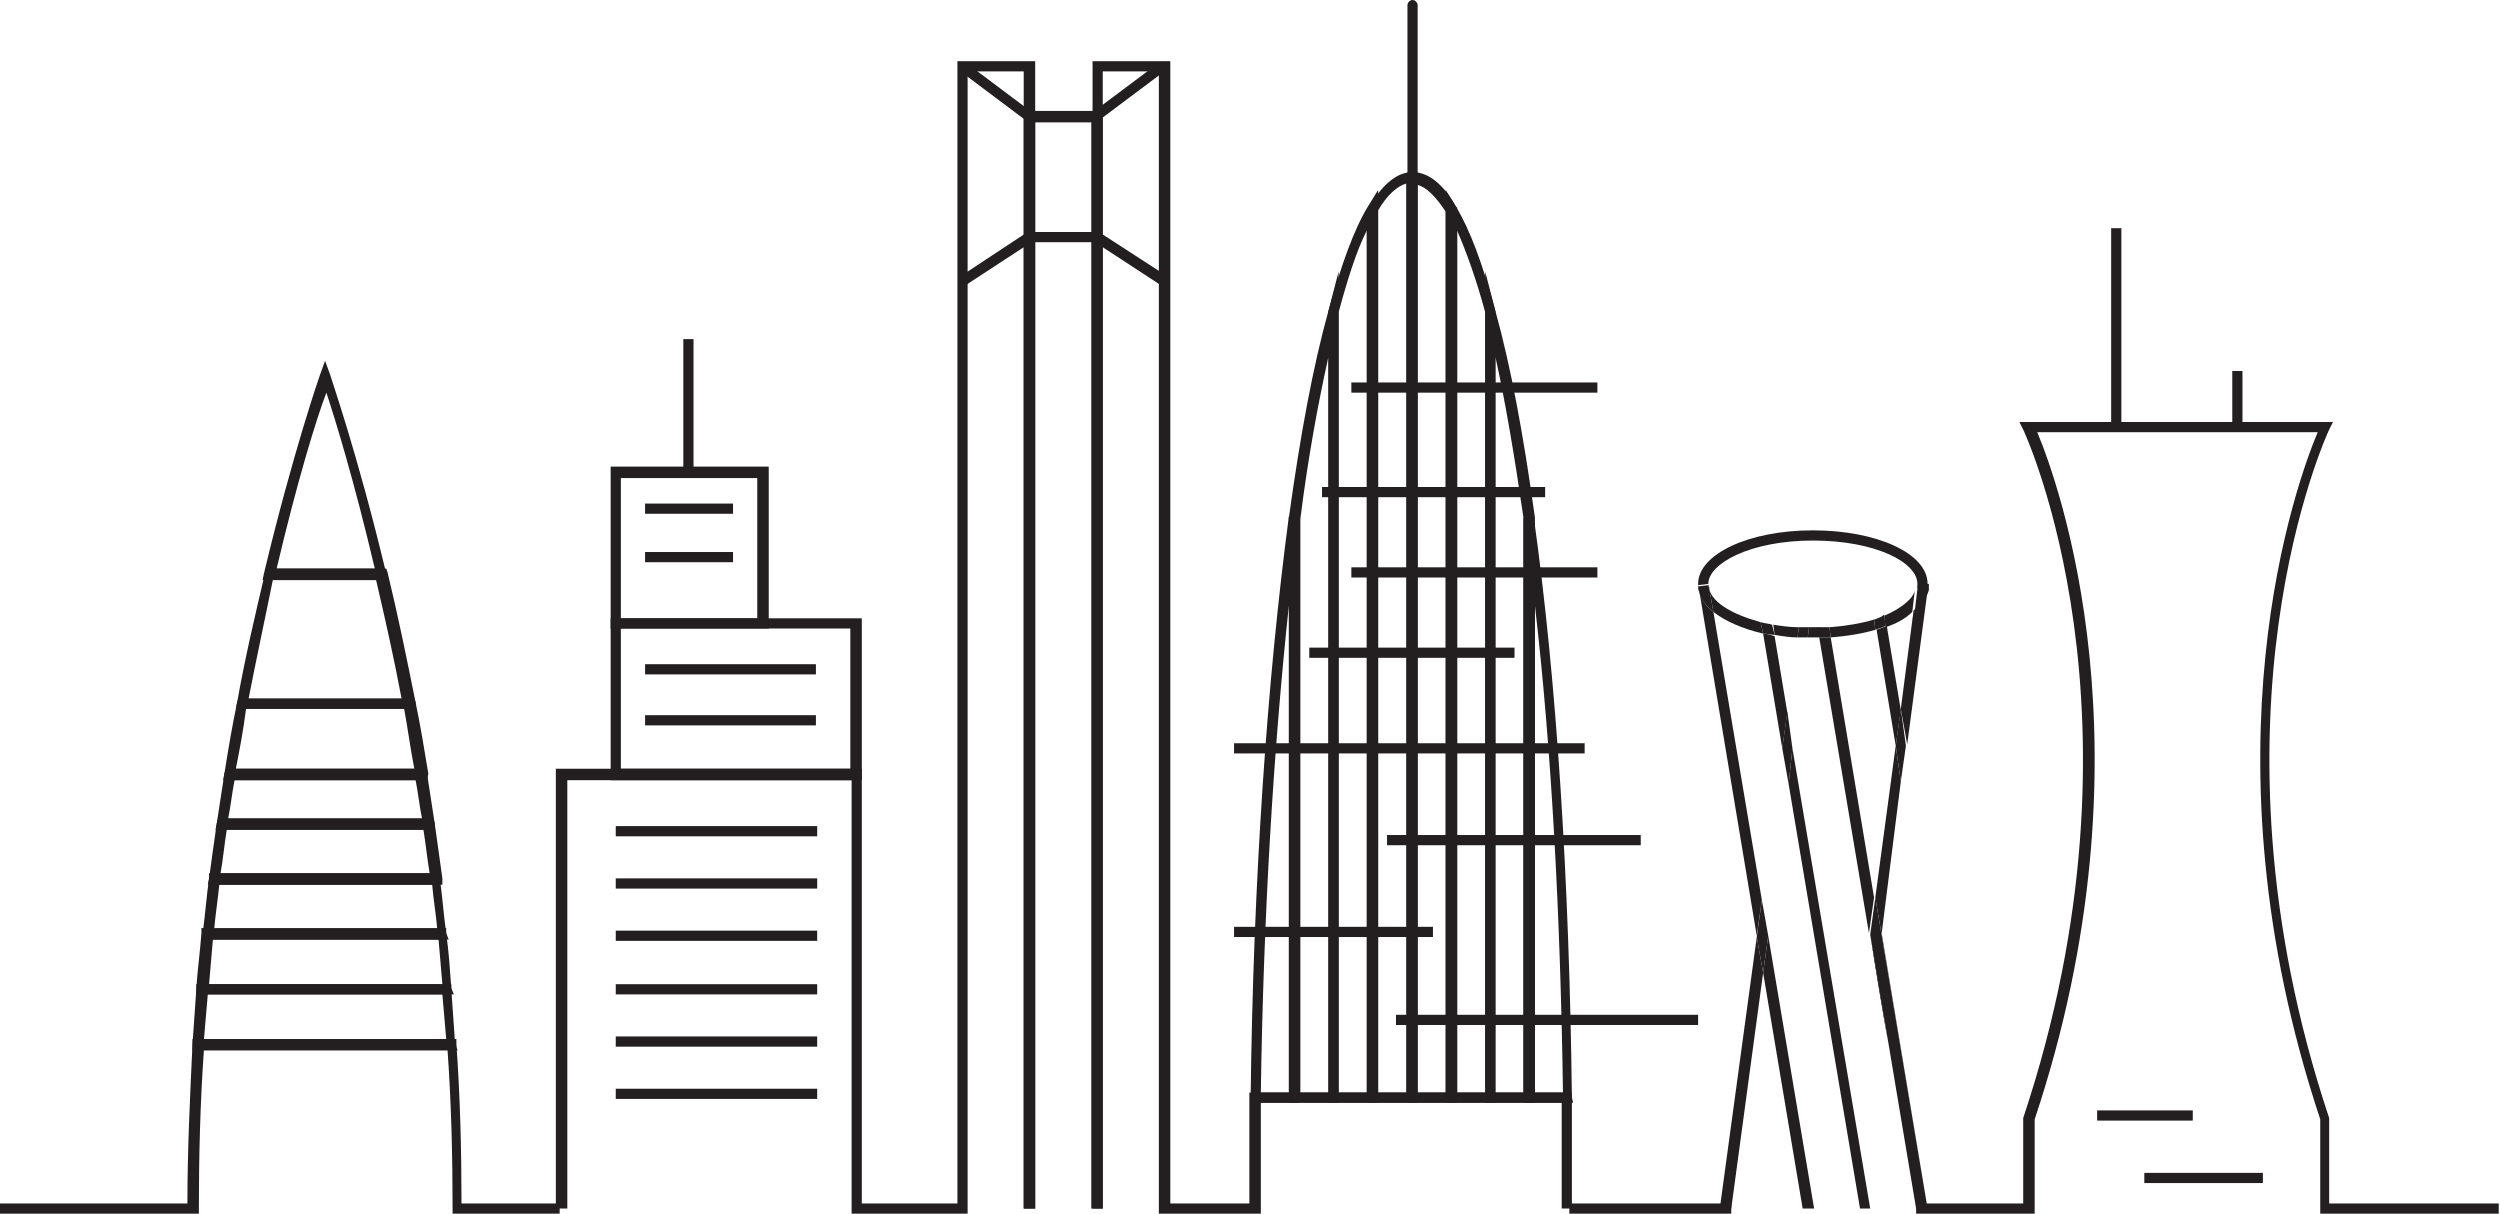 <?xml version="1.0" encoding="utf-8"?>
<!-- Generator: Adobe Illustrator 21.0.0, SVG Export Plug-In . SVG Version: 6.00 Build 0)  -->
<svg version="1.2" baseProfile="tiny" id="Layer_1" xmlns="http://www.w3.org/2000/svg" xmlns:xlink="http://www.w3.org/1999/xlink"
	 x="0px" y="0px" viewBox="0 0 196.1 95.2" xml:space="preserve">
<g>
	<g>
		<rect x="106" y="30" fill="#231F20" width="19.3" height="0.8"/>
	</g>
	<g>
		<rect x="103.7" y="38.2" fill="#231F20" width="17.5" height="0.8"/>
	</g>
	<g>
		<rect x="106" y="44.5" fill="#231F20" width="19.3" height="0.8"/>
	</g>
	<g>
		<rect x="102.7" y="50.8" fill="#231F20" width="16.1" height="0.8"/>
	</g>
	<g>
		<rect x="96.8" y="58.3" fill="#231F20" width="27.5" height="0.8"/>
	</g>
	<g>
		<rect x="108.8" y="65.5" fill="#231F20" width="19.9" height="0.8"/>
	</g>
	<g>
		<rect x="96.8" y="72.7" fill="#231F20" width="15.6" height="0.8"/>
	</g>
	<g>
		<rect x="109.5" y="79.6" fill="#231F20" width="23.7" height="0.8"/>
	</g>
	<g>
		<path fill="#231F20" d="M105,86.5h-3.9V40.6c0.9-6.5,1.9-11.9,3.1-16.2l0.8-3.1V86.5z M102,85.7h2.2V28c-0.8,3.6-1.6,7.9-2.2,12.7
			L102,85.7z"/>
	</g>
	<g>
		<path fill="#231F20" d="M108.1,86.5h-3.9l0-62.1c1-3.6,2-6.4,3.1-8.2l0.8-1.3V86.5z M105,85.7h2.2V18.1c-0.8,1.6-1.5,3.8-2.2,6.4
			V85.7z"/>
	</g>
	<g>
		<path fill="#231F20" d="M102,86.5h-3.9l0-0.4c0.2-17,1.3-32.8,3-45.6l0.8,0.1V86.5z M98.9,85.7h2.2V47.5
			C99.9,58.7,99.1,71.8,98.9,85.7z"/>
	</g>
	<g>
		<path fill="#231F20" d="M111.2,86.5h-3.9V16.3l0.1-0.1c1.1-1.8,2.2-2.7,3.4-2.7h0.4V86.5z M108.1,85.7h2.2V14.4
			c-0.7,0.2-1.5,0.9-2.2,2.1V85.7z"/>
	</g>
	<g>
		<path fill="#231F20" d="M120.4,86.5h-3.9V21.3l0.8,3.1c1.2,4.3,2.2,9.7,3.1,16.2L120.4,86.5z M117.3,85.7h2.2V40.6
			c-0.7-4.8-1.4-9-2.2-12.6V85.7z"/>
	</g>
	<g>
		<path fill="#231F20" d="M123.4,86.5h-3.9V40.6l0.8-0.1c1.8,12.8,2.8,28.5,3,45.6L123.4,86.5z M120.4,85.7h2.2
			c-0.2-13.9-0.9-27-2.2-38.2V85.7z"/>
	</g>
	<g>
		<path fill="#231F20" d="M117.3,86.5h-3.9V14.9l0.8,1.3c1.1,1.8,2.1,4.5,3.1,8.2l0,0.1V86.5z M114.3,85.7h2.2V24.5
			c-0.7-2.6-1.5-4.8-2.2-6.4V85.7z"/>
	</g>
	<g>
		<path fill="#231F20" d="M114.3,86.5h-3.9v-73h0.4c1.2,0,2.4,0.9,3.4,2.7l0.1,0.1V86.5z M111.2,85.7h2.2V16.6
			c-0.8-1.2-1.5-1.9-2.2-2.1L111.2,85.7z"/>
	</g>
	<g>
		<path fill="#231F20" d="M110.8,14.4c-0.2,0-0.4-0.2-0.4-0.4V0.4c0-0.2,0.2-0.4,0.4-0.4c0.2,0,0.4,0.2,0.4,0.4V14
			C111.2,14.2,111,14.4,110.8,14.4z"/>
	</g>
	<g>
		<path fill="#231F20" d="M147,48.6c-1,0.3-2.2,0.5-3.5,0.6l0.1,0.8c1.3-0.1,2.5-0.3,3.5-0.6L147,48.6z"/>
	</g>
	<g>
		<path fill="#231F20" d="M134,45.8c0-1.6,3.3-3.4,8.2-3.4c4.9,0,8.2,1.7,8.2,3.4l0,0l0.8,0.1c0,0,0,0,0-0.1c0-2.4-4-4.2-9-4.2
			c-5.1,0-9,1.9-9,4.2c0,0,0,0,0,0.1L134,45.8L134,45.8z"/>
	</g>
	<g>
		<path fill="#231F20" d="M133.3,46.4l-0.1-0.5C133.2,46.1,133.2,46.3,133.3,46.4z"/>
	</g>
	<g>
		<path fill="#231F20" d="M139.2,49.8c0.6,0.1,1.2,0.2,1.8,0.2l0.1-0.8c-0.7,0-1.4-0.1-2-0.2L139.2,49.8z"/>
	</g>
	<g>
		<path fill="#231F20" d="M138.1,48.8c-2.2-0.6-3.7-1.5-4-2.5l0.3,1.7c0.9,0.7,2.2,1.3,3.9,1.7L138.1,48.8z"/>
	</g>
	<g>
		<path fill="#231F20" d="M151.2,46l0,0.4C151.2,46.2,151.2,46.1,151.2,46z"/>
	</g>
	<g>
		<path fill="#231F20" d="M147.8,48.3l0.1,0.9c0.9-0.3,1.6-0.7,2.1-1.2l0.2-1.7C150.1,46.9,149.2,47.7,147.8,48.3z"/>
	</g>
	<g>
		<path fill="#231F20" d="M142.2,49.2c-0.1,0-0.2,0-0.3,0l-0.1,0.8c0.1,0,0.3,0,0.4,0c0.2,0,0.4,0,0.6,0l-0.1-0.8
			C142.5,49.2,142.3,49.2,142.2,49.2z"/>
	</g>
	<g>
		<path fill="#231F20" d="M148.1,81.7c-0.5-2.8-1-5.7-1.4-8.5"/>
	</g>
	<g>
		<path fill="#231F20" d="M146.7,73.3c0.5,2.8,1,5.7,1.4,8.5"/>
	</g>
	<g>
		<path fill="#231F20" d="M151.2,45.9L151.2,45.9C151.2,45.9,151.2,46,151.2,45.9L151.2,45.9z"/>
	</g>
	<g>
		<polygon fill="#231F20" points="151.2,94.8 147.6,73.2 149.1,61.3 148.7,58.5 147.1,70.4 151.2,94.8 		"/>
	</g>
	<g>
		<path fill="#231F20" d="M150.1,47.9l-1,7.7l0.5,2.8l1.6-12.1C151,46.9,150.6,47.4,150.1,47.9z"/>
	</g>
	<g>
		<path fill="#231F20" d="M150.4,45.8C150.4,45.8,150.4,45.8,150.4,45.8l0,0.3C150.3,46.1,150.4,46,150.4,45.8z"/>
	</g>
	<g>
		<path fill="#231F20" d="M150.4,45.8C150.4,45.8,150.4,45.8,150.4,45.8c0,0.1,0,0.2,0,0.4l-0.2,1.7c0.6-0.5,0.9-1,1.1-1.6l0-0.4
			c0,0,0,0,0-0.1L150.4,45.8L150.4,45.8z"/>
	</g>
	<g>
		<path fill="#231F20" d="M134,45.8c0,0.1,0,0.3,0.1,0.4L134,45.8C134,45.8,134,45.8,134,45.8z"/>
	</g>
	<g>
		<polygon fill="#231F20" points="142.3,94.8 138.7,73.4 138.3,76.3 141.4,94.8 		"/>
	</g>
	<g>
		<path fill="#231F20" d="M134.4,48c-0.6-0.5-1-1-1.1-1.6l4.5,27l0.4-2.8L134.4,48z"/>
	</g>
	<g>
		<path fill="#231F20" d="M133.2,45.9L133.2,45.9C133.2,45.9,133.2,45.9,133.2,45.9L133.2,45.9z"/>
	</g>
	<g>
		<path fill="#231F20" d="M134.4,48l-0.3-1.7c0-0.1-0.1-0.3-0.1-0.4c0,0,0,0,0,0l0,0l-0.8,0.1c0,0,0,0,0,0l0.1,0.5
			C133.4,47,133.8,47.5,134.4,48z"/>
	</g>
	<g>
		<polygon fill="#231F20" points="146.7,94.8 140.6,58.7 140.3,61.5 145.9,94.8 		"/>
	</g>
	<g>
		<path fill="#231F20" d="M138.3,49.7l1.5,9l0.4-2.8l-1-6C138.8,49.8,138.6,49.7,138.3,49.7z"/>
	</g>
	<g>
		<path fill="#231F20" d="M139.2,49.8L139,49c-0.3-0.1-0.6-0.1-0.9-0.2l0.2,0.9C138.6,49.7,138.8,49.8,139.2,49.8z"/>
	</g>
	<g>
		<path fill="#231F20" d="M143.6,50c-0.3,0-0.6,0-0.9,0l3.9,23.2l0.4-2.8L143.6,50z"/>
	</g>
	<g>
		<path fill="#231F20" d="M143.5,49.2c-0.3,0-0.6,0-0.9,0l0.1,0.8c0.3,0,0.6,0,0.9,0L143.5,49.2z"/>
	</g>
	<g>
		<polygon fill="#231F20" points="151.2,94.8 147.1,70.4 146.7,73.3 150.3,94.8 		"/>
	</g>
	<g>
		<path fill="#231F20" d="M148,49.1c-0.3,0.1-0.5,0.2-0.8,0.3l1.5,9.1l0.4-2.8L148,49.1z"/>
	</g>
	<g>
		<path fill="#231F20" d="M147,48.6l0.1,0.8c0.3-0.1,0.6-0.2,0.8-0.3l-0.1-0.9C147.6,48.4,147.3,48.5,147,48.6z"/>
	</g>
	<g>
		<polygon fill="#231F20" points="148.7,58.5 149.1,61.3 149.5,58.5 149.1,55.6 		"/>
	</g>
	<g>
		<polygon fill="#231F20" points="135.8,94.8 138.3,76.3 137.8,73.5 134.9,94.8 		"/>
	</g>
	<g>
		<path fill="#231F20" d="M141.1,49.2l-0.1,0.8c0.3,0,0.6,0,0.8,0l0.1-0.8C141.6,49.2,141.3,49.2,141.1,49.2z"/>
	</g>
	<g>
		<polygon fill="#231F20" points="137.8,73.5 138.3,76.3 138.7,73.4 138.2,70.6 		"/>
	</g>
	<g>
		<polygon fill="#231F20" points="139.8,58.7 140.3,61.5 140.6,58.7 140.2,55.8 		"/>
	</g>
	<g>
		<rect x="123.1" y="94.4" fill="#231F20" width="12.7" height="0.8"/>
	</g>
	<g>
		<path fill="#231F20" d="M98.9,95.2h-8V5.6h-4.4v89.2h-0.8V4.8h6.1v89.6H98l0-0.5c0-2.2,0-6.5,0-7.8l0-0.4h25.3l0,0.4
			c0,1.4,0,5.6,0,7.8l0,0.9l-0.8,0l0-0.9c0-2,0-5.7,0-7.4H98.9c0,1.7,0,5.4,0,7.4L98.9,95.2z"/>
	</g>
	<g>
		<polygon fill="#231F20" points="86.5,94.8 85.6,94.8 85.6,9.6 81.2,9.6 81.2,94.8 80.3,94.8 80.3,8.7 86.5,8.7 		"/>
	</g>
	<g>
		<rect x="77.7" y="3.9" transform="matrix(0.6 -0.8 0.8 0.6 25.532 65.368)" fill="#231F20" width="0.8" height="6.6"/>
	</g>
	<g>
		
			<rect x="85.4" y="6.7" transform="matrix(0.8 -0.599 0.599 0.8 13.407 54.579)" fill="#231F20" width="6.6" height="0.8"/>
	</g>
	<g>
		<polygon fill="#231F20" points="91.1,22.4 85.9,19 80.9,19 75.7,22.4 75.3,21.7 80.6,18.2 86.2,18.2 91.6,21.7 		"/>
	</g>
	<g>
		<g>
			<polygon fill="#231F20" points="75.9,95.2 66.8,95.2 66.8,61.2 44.5,61.2 44.5,94.8 43.6,94.8 43.6,60.3 67.6,60.3 67.6,94.4 
				75.1,94.4 75.1,4.8 81.2,4.8 81.2,94.8 80.3,94.8 80.3,5.6 75.9,5.6 			"/>
		</g>
		<g>
			<path fill="#231F20" d="M67.6,61.2H47.9V48.5h19.7V61.2z M48.7,60.3h18v-11h-18V60.3z"/>
		</g>
		<g>
			<path fill="#231F20" d="M60.3,49.3H47.9V36.6h12.4V49.3z M48.7,48.5h10.7v-11H48.7V48.5z"/>
		</g>
		<g>
			<rect x="53.6" y="26.6" fill="#231F20" width="0.8" height="10.4"/>
		</g>
		<g>
			<rect x="50.6" y="39.5" fill="#231F20" width="6.9" height="0.8"/>
		</g>
		<g>
			<rect x="50.6" y="43.3" fill="#231F20" width="6.9" height="0.8"/>
		</g>
		<g>
			<rect x="50.6" y="52.1" fill="#231F20" width="13.4" height="0.8"/>
		</g>
		<g>
			<rect x="50.6" y="56.1" fill="#231F20" width="13.4" height="0.8"/>
		</g>
		<g>
			<rect x="48.3" y="64.8" fill="#231F20" width="15.8" height="0.8"/>
		</g>
		<g>
			<rect x="48.3" y="68.9" fill="#231F20" width="15.8" height="0.8"/>
		</g>
		<g>
			<rect x="48.3" y="73" fill="#231F20" width="15.8" height="0.8"/>
		</g>
		<g>
			<rect x="48.3" y="77.2" fill="#231F20" width="15.8" height="0.8"/>
		</g>
		<g>
			<rect x="48.3" y="81.3" fill="#231F20" width="15.8" height="0.8"/>
		</g>
		<g>
			<rect x="48.3" y="85.4" fill="#231F20" width="15.8" height="0.8"/>
		</g>
	</g>
	<g>
		<g>
			<rect x="165.6" y="17.9" fill="#231F20" width="0.8" height="15.6"/>
		</g>
		<g>
			<rect x="175.1" y="29.1" fill="#231F20" width="0.8" height="4.4"/>
		</g>
		<g>
			<path fill="#231F20" d="M196.1,95.2H182v-7.4c-9.6-28.9-1.8-50.1-0.2-53.9h-22c1.6,3.8,9.4,25.1-0.2,53.9v7.4h-9.3v-0.8h8.4
				l0-6.7c10.5-31.5,0.1-53.8,0-54l-0.3-0.6h24.6l-0.3,0.6c-0.1,0.2-10.5,22.5,0,54l0,0.1v6.6h13.3V95.2z"/>
		</g>
		<g>
			<rect x="164.5" y="87.1" fill="#231F20" width="7.5" height="0.8"/>
		</g>
		<g>
			<rect x="168.2" y="92" fill="#231F20" width="9.3" height="0.8"/>
		</g>
	</g>
	<g>
		<g>
			<path fill="#231F20" d="M35.6,78H15.4l0-0.5c0.1-1.5,0.3-2.9,0.4-4.3l0-0.4h19.2l0,0.4c0.2,1.4,0.3,2.9,0.4,4.3L35.6,78z
				 M16.4,77.2h18.3c-0.1-1.2-0.2-2.3-0.3-3.5H16.7C16.6,74.9,16.5,76,16.4,77.2z"/>
		</g>
		<g>
			<path fill="#231F20" d="M44.1,95.2h-8.6v-0.4c0-4.1-0.1-8.3-0.4-12.5H16c-0.3,4.2-0.4,8.4-0.4,12.5v0.4H0v-0.8h14.7
				c0-4.1,0.2-8.3,0.4-12.5l0-0.4h20.7l0,0.4c0.3,4.2,0.4,8.4,0.4,12.5h7.7V95.2z"/>
		</g>
		<g>
			<path fill="#231F20" d="M35.2,73.7H15.8l0.1-0.5c0.2-1.5,0.3-2.9,0.5-4.3l0-0.4h18.1l0,0.4c0.2,1.4,0.3,2.9,0.5,4.3L35.2,73.7z
				 M16.8,72.9h17.5c-0.1-1.2-0.3-2.3-0.4-3.5H17.2C17.1,70.5,16.9,71.7,16.8,72.9z"/>
		</g>
		<g>
			<path fill="#231F20" d="M35.9,82.4H15.1l0-0.5c0.1-1.5,0.2-2.9,0.3-4.3l0-0.4h20l0,0.4c0.1,1.4,0.2,2.9,0.3,4.3L35.9,82.4z
				 M16,81.5h19c-0.1-1.2-0.2-2.3-0.3-3.5H16.3C16.2,79.2,16.1,80.3,16,81.5z"/>
		</g>
		<g>
			<path fill="#231F20" d="M30.4,45.5h-9.8l0.1-0.5c2.3-9.6,4.4-15.6,4.4-15.6l0.4-1.1l0.4,1.1c0,0.1,2.1,6,4.4,15.6L30.4,45.5z
				 M21.7,44.6h7.7c-1.6-6.8-3.1-11.7-3.8-13.8C24.8,32.9,23.3,37.8,21.7,44.6z"/>
		</g>
		<g>
			<path fill="#231F20" d="M32.6,55.6H18.5l0.1-0.5c0.6-3.4,1.4-6.8,2.2-10.2l0.1-0.3h9.4l0.1,0.3c0.8,3.3,1.5,6.7,2.2,10.2
				L32.6,55.6z M19.5,54.8h12c-0.6-3.2-1.3-6.3-2-9.3h-8.1C20.8,48.5,20.1,51.7,19.5,54.8z"/>
		</g>
		<g>
			<path fill="#231F20" d="M34.7,69.4H16.3l0.1-0.5c0.2-1.5,0.4-2.9,0.6-4.3l0.1-0.4H34l0.1,0.4c0.2,1.4,0.4,2.9,0.6,4.3L34.7,69.4z
				 M17.3,68.5h16.4c-0.2-1.2-0.3-2.3-0.5-3.5H17.8C17.6,66.2,17.5,67.4,17.3,68.5z"/>
		</g>
		<g>
			<path fill="#231F20" d="M34.1,65.1H16.9l0.1-0.5c0.2-1.3,0.4-2.6,0.6-3.9l0.1-0.4h15.7l0.1,0.4c0.2,1.3,0.4,2.6,0.6,3.9
				L34.1,65.1z M17.9,64.2h15.2c-0.2-1-0.3-2-0.5-3H18.4C18.2,62.2,18.1,63.2,17.9,64.2z"/>
		</g>
		<g>
			<path fill="#231F20" d="M33.5,61.2h-16l0.1-0.5c0.3-1.9,0.6-3.7,1-5.6l0.1-0.3h13.8l0.1,0.3c0.4,1.9,0.7,3.8,1,5.6L33.5,61.2z
				 M18.5,60.3h14c-0.3-1.5-0.5-3.1-0.8-4.7H19.3C19.1,57.2,18.8,58.8,18.5,60.3z"/>
		</g>
	</g>
</g>
</svg>
